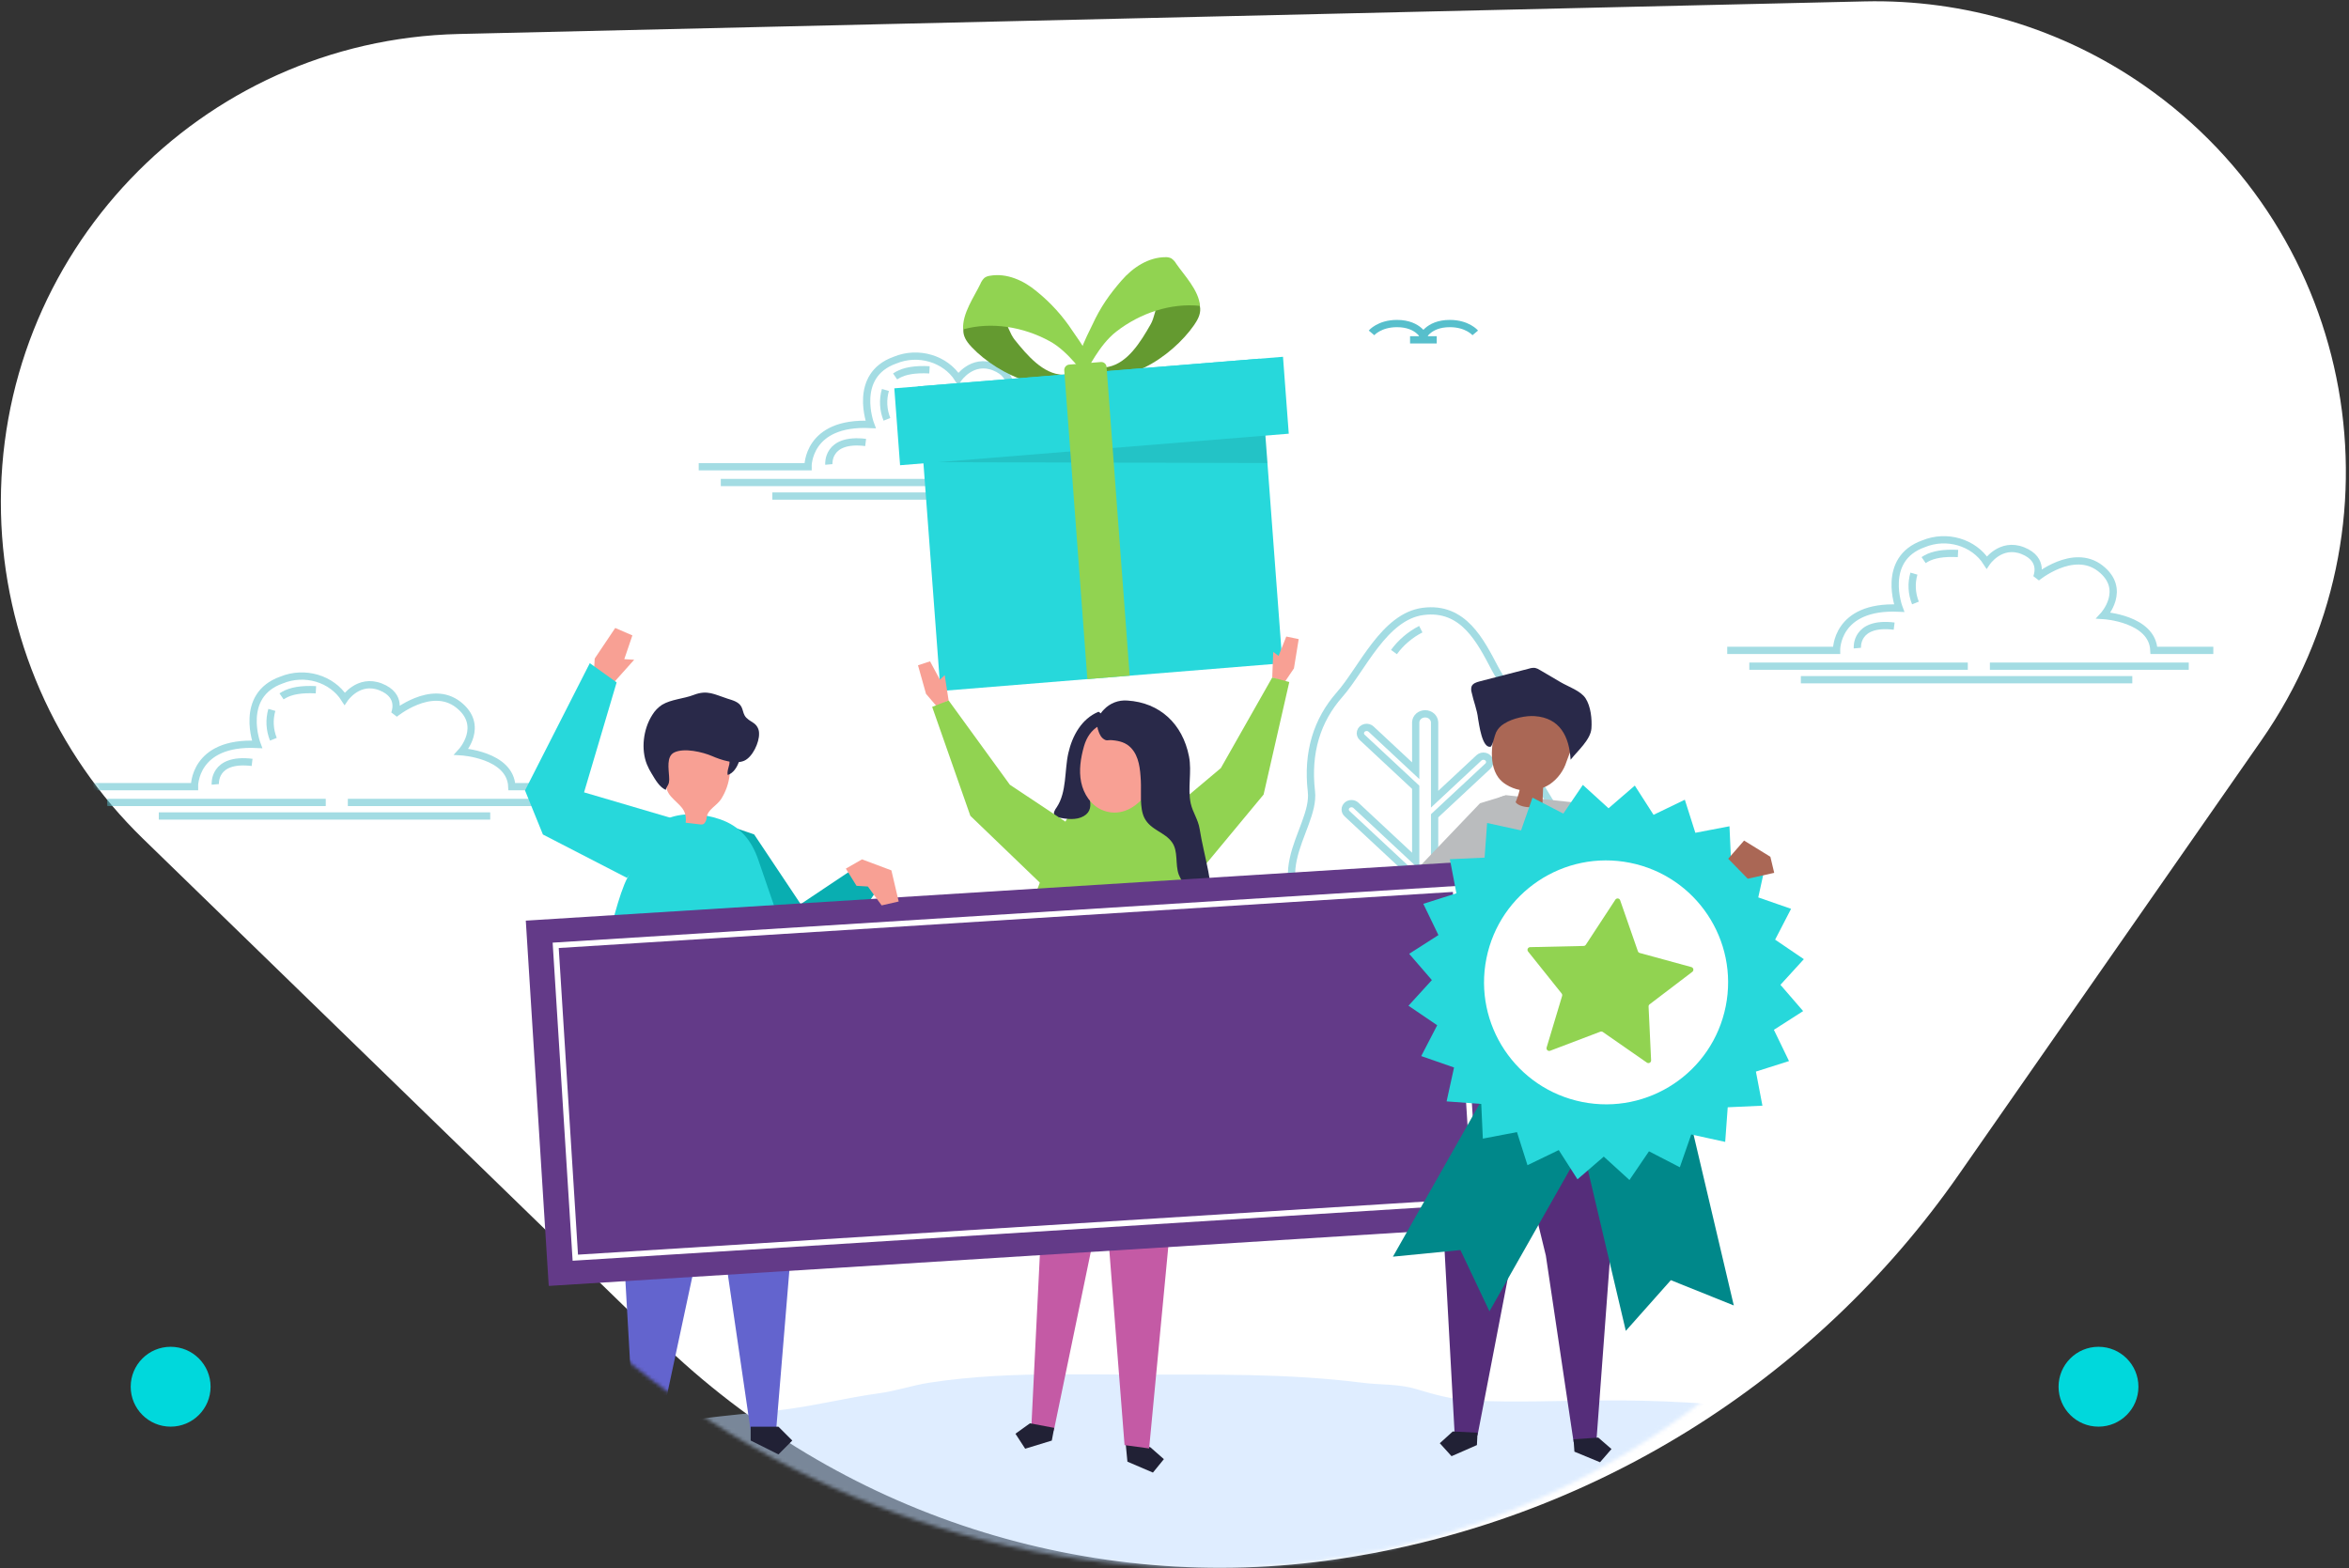 <?xml version="1.0" encoding="UTF-8"?>
<svg width="647px" height="432px" viewBox="0 0 647 432" version="1.1" xmlns="http://www.w3.org/2000/svg" xmlns:xlink="http://www.w3.org/1999/xlink">
    <rect x="0" y="0" width="647" height="432" fill="#333333" stroke="none"/>
    <!-- Generator: Sketch 52.4 (67378) - http://www.bohemiancoding.com/sketch -->
    <title>Group 19</title>
    <desc>Created with Sketch.</desc>
    <defs>
        <path d="M144.426,100.934 L528.305,49.224 C598.971,39.705 663.973,89.274 673.491,159.939 C678.01,193.482 669.176,227.457 648.892,254.55 L530.08,413.249 C488.688,468.536 423.889,501.369 354.828,502.047 L354.828,502.047 C284.895,502.733 217.776,474.54 169.31,424.119 L68.333,319.069 C18.758,267.494 20.379,185.495 71.954,135.92 C91.784,116.859 117.166,104.605 144.426,100.934 Z" id="path-1"></path>
    </defs>
    <g id="Page-1" stroke="none" stroke-width="1" fill="none" fill-rule="evenodd">
        <g id="e-copy" transform="translate(-20, -5)">
            <g id="Group-19" transform="translate(1, -65)">
                <circle id="Oval" fill="#00D8DC" cx="597" cy="452" r="11"></circle>
                <circle id="Oval-Copy" fill="#00D8DC" cx="66" cy="452" r="11"></circle>
                <g id="e">
                    <mask id="mask-2" fill="white">
                        <use xlink:href="#path-1"></use>
                    </mask>
                    <use id="Mask" fill="#FFFFFF" transform="translate(353.417, 275.056) scale(-1, 1) rotate(9) translate(-353.417, -275.056) " xlink:href="#path-1"></use>
                    <g id="Group-5" opacity="0.549" mask="url(#mask-2)" stroke="#57BFCC" stroke-width="2">
                        <g transform="translate(374.726, 238.279)" id="Path">
                            <path d="M39.023,96.404 C54.908,95.647 69.639,87.672 74.125,75.891 C81.261,57.105 64.81,50.018 65.738,38.606 C66.667,27.194 60.147,23.636 56.11,16.004 C52.073,8.371 47.41,-1.313 36.238,0.147 C25.485,1.561 19.464,16.004 13.257,23.054 C7.05,30.105 4.244,38.902 5.486,49.768 C6.727,60.635 -10.966,75.013 11.351,89.4 C18.03,93.626 25.804,96.045 33.833,96.395"></path>
                            <path d="M14.782,149.332 L34.211,149.332 L34.211,73.487 L15.297,55.858 C14.621,55.225 14.623,54.201 15.302,53.571 C15.981,52.941 17.08,52.943 17.756,53.576 L34.211,68.922 L34.211,48.596 L19.55,34.921 C19.065,34.523 18.858,33.908 19.012,33.323 C19.167,32.738 19.656,32.282 20.283,32.139 C20.91,31.995 21.571,32.188 21.998,32.639 L34.211,44.031 L34.211,30.634 C34.296,29.353 35.435,28.354 36.813,28.354 C38.19,28.354 39.33,29.353 39.415,30.634 L39.415,49.584 L39.415,51.885 L51.627,40.493 C52.065,40.083 52.703,39.923 53.302,40.071 C53.901,40.22 54.37,40.655 54.531,41.212 C54.693,41.77 54.523,42.366 54.086,42.775 L39.415,56.449 L39.415,74.438 L39.415,80.721 L58.933,62.529 C59.62,61.964 60.659,61.995 61.307,62.598 C61.954,63.202 61.987,64.171 61.381,64.811 L39.772,84.962 C39.662,85.053 39.542,85.133 39.415,85.202 L39.415,149.332 L58.308,149.332"></path>
                            <path d="M28.22,11.342 C30.141,8.711 32.672,6.553 35.611,5.041"></path>
                        </g>
                    </g>
                    <path d="M396.769,161.699 C396.769,161.699 398.921,159.125 403.783,159.125 C409.958,159.125 411.464,163.205 411.464,163.205" id="Path" stroke="#57BFCC" stroke-width="2" mask="url(#mask-2)"></path>
                    <path d="M425.343,161.699 C425.343,161.699 423.191,159.125 418.329,159.125 C412.154,159.125 410.648,163.205 410.648,163.205" id="Path" stroke="#57BFCC" stroke-width="2" mask="url(#mask-2)"></path>
                    <path d="M407.382,163.613 L414.73,163.613" id="Path" stroke="#57BFCC" stroke-width="2" mask="url(#mask-2)"></path>
                    <g id="Group-4" opacity="0.549" mask="url(#mask-2)" stroke="#57BFCC" stroke-width="2">
                        <g transform="translate(42.453, 256.231)" id="Path">
                            <path d="M0,30.465 L30.108,30.465 C30.108,30.465 29.825,17.975 47.357,18.826 C47.357,18.826 42.241,5.303 54.081,1.101 C60.449,-1.526 67.934,0.687 71.478,6.245 C71.478,6.245 75.281,0.568 81.416,2.998 C87.55,5.428 85.219,10.435 85.219,10.435 C85.219,10.435 95.304,2.055 102.763,7.869 C110.223,13.682 103.634,20.859 103.634,20.859 C103.634,20.859 117.13,21.665 117.523,30.465 L133.889,30.465"></path>
                            <path d="M6.086,34.817 L66.268,34.817"></path>
                            <path d="M72.354,34.817 L127.127,34.817"></path>
                            <path d="M20.286,38.547 L111.574,38.547"></path>
                            <path d="M54.097,5.596 C54.317,5.446 54.561,5.307 54.806,5.168 C56.714,4.098 59.515,3.563 63.564,3.777"></path>
                            <path d="M51.845,17.409 C50.801,14.803 50.656,11.999 51.425,9.326"></path>
                            <path d="M35.848,29.843 C35.848,29.843 35.164,22.467 45.982,23.783"></path>
                        </g>
                    </g>
                    <g id="Group-4" opacity="0.549" mask="url(#mask-2)" stroke="#57BFCC" stroke-width="2">
                        <g transform="translate(211.447, 168.101)" id="Path">
                            <path d="M0,30.465 L30.108,30.465 C30.108,30.465 29.825,17.975 47.357,18.826 C47.357,18.826 42.241,5.303 54.081,1.101 C60.449,-1.526 67.934,0.687 71.478,6.245 C71.478,6.245 75.281,0.568 81.416,2.998 C87.55,5.428 85.219,10.435 85.219,10.435 C85.219,10.435 95.304,2.055 102.763,7.869 C110.223,13.682 103.634,20.859 103.634,20.859 C103.634,20.859 117.13,21.665 117.523,30.465 L133.889,30.465"></path>
                            <path d="M6.086,34.817 L66.268,34.817"></path>
                            <path d="M72.354,34.817 L127.127,34.817"></path>
                            <path d="M20.286,38.547 L111.574,38.547"></path>
                            <path d="M54.097,5.596 C54.317,5.446 54.561,5.307 54.806,5.168 C56.714,4.098 59.515,3.563 63.564,3.777"></path>
                            <path d="M51.845,17.409 C50.801,14.803 50.656,11.999 51.425,9.326"></path>
                            <path d="M35.848,29.843 C35.848,29.843 35.164,22.467 45.982,23.783"></path>
                        </g>
                    </g>
                    <g id="Group-4" opacity="0.549" mask="url(#mask-2)" stroke="#57BFCC" stroke-width="2">
                        <g transform="translate(494.737, 218.694)" id="Path">
                            <path d="M0,30.465 L30.108,30.465 C30.108,30.465 29.825,17.975 47.357,18.826 C47.357,18.826 42.241,5.303 54.081,1.101 C60.449,-1.526 67.934,0.687 71.478,6.245 C71.478,6.245 75.281,0.568 81.416,2.998 C87.55,5.428 85.219,10.435 85.219,10.435 C85.219,10.435 95.304,2.055 102.763,7.869 C110.223,13.682 103.634,20.859 103.634,20.859 C103.634,20.859 117.13,21.665 117.523,30.465 L133.889,30.465"></path>
                            <path d="M6.086,34.817 L66.268,34.817"></path>
                            <path d="M72.354,34.817 L127.127,34.817"></path>
                            <path d="M20.286,38.547 L111.574,38.547"></path>
                            <path d="M54.097,5.596 C54.317,5.446 54.561,5.307 54.806,5.168 C56.714,4.098 59.515,3.563 63.564,3.777"></path>
                            <path d="M51.845,17.409 C50.801,14.803 50.656,11.999 51.425,9.326"></path>
                            <path d="M35.848,29.843 C35.848,29.843 35.164,22.467 45.982,23.783"></path>
                        </g>
                    </g>
                    <g mask="url(#mask-2)">
                        <g transform="translate(120.01, 140.356)">
                            <g id="Shadow" transform="translate(0, 307.994)" opacity="0.5">
                                <g id="Group" fill="#BFDCFF">
                                    <path d="M191.443,0.228 C179.257,0.228 167.078,0.676 154.91,2.547 C150.326,3.258 145.836,4.813 141.24,5.436 C132.06,6.684 123.044,9.02 113.829,10.091 C106.41,10.969 98.962,11.47 91.567,12.568 C84.406,13.638 77.183,13.343 70.072,11.69 C64.975,10.425 59.86,9.714 54.852,7.694 C49.248,5.428 43.162,3.812 37.322,3.864 C28.996,3.952 20.888,3.961 12.922,7.957 C10.123,9.362 6.7,11.672 4.578,14.614 C-0.283,21.359 -0.943,38.187 3.913,45.178 C12.085,56.946 29.538,61.566 40.999,61.786 C53.556,62.023 65.747,60.732 78.333,59.976 C90.023,59.274 101.679,58.273 113.387,58.308 C137.292,58.378 161.203,58.308 185.067,56.094 C207.494,54.022 229.967,54.733 252.44,54.733 C275.485,54.733 298.371,54.979 321.245,59.221 C331.215,61.065 341.374,61.707 351.391,63.006 C360.359,64.166 368.979,63.006 377.906,61.909 C385.426,61.061 392.796,58.333 399.708,53.837 C405.106,50.272 414.728,39.188 416.384,30.678 C421.021,6.807 350.978,7.377 340.248,7.439 C328.222,7.492 316.09,8.045 304.087,7.439 C299.031,7.175 294.07,5.814 289.114,4.312 C284.159,2.81 279.251,3.197 274.266,2.556 C253.489,-0.079 232.66,0.325 211.807,0.325 C205.013,0.281 198.231,0.193 191.443,0.228 Z" id="Path"></path>
                                </g>
                            </g>
                            <g id="Object" transform="translate(43.133, 0)">
                                <path d="M186.436,14.605 C186.554,16.301 185.674,17.854 184.755,19.186 C178.609,28.031 164.468,37.438 155.072,31.29 C156.158,31.093 158.971,31.162 161.188,30.695 C166.454,29.584 169.955,23.972 172.836,18.901 C174.601,15.809 175.108,6.91 178.496,5.745 C181.736,4.654 186.2,11.229 186.436,14.605 Z" id="Path" fill="#649A30"></path>
                                <path d="M156.675,19.23 C159.074,14.021 161.513,10.699 164.709,6.983 C167.905,3.268 172.236,0.491 176.868,0.491 C177.425,0.46 177.98,0.572 178.481,0.816 C179.036,1.2 179.498,1.704 179.833,2.29 C181.962,5.401 186.058,9.578 186.382,13.903 C178.358,13.053 169.911,15.868 163.322,20.989 C158.405,24.798 155.431,31.825 154.909,31.801 C149.968,31.688 155.549,21.682 156.675,19.23 Z" id="Path" fill="#91D351"></path>
                                <path d="M121.204,21.068 C121.342,22.758 122.438,24.154 123.549,25.319 C130.925,33.083 146.305,40.062 154.668,32.489 C153.567,32.489 150.804,32.98 148.542,32.887 C143.173,32.641 138.88,27.663 135.266,23.142 C133.064,20.37 131.239,11.662 127.719,11.057 C124.371,10.482 120.934,17.692 121.204,21.068 Z" id="Path" fill="#649A30"></path>
                                <path d="M151.295,20.837 C148.619,16.752 145.326,13.105 141.535,10.025 C137.823,6.87 133.132,4.811 128.56,5.602 C128.002,5.66 127.469,5.86 127.011,6.182 C126.52,6.649 126.137,7.218 125.89,7.848 C124.253,11.288 120.826,16.05 121.15,20.375 C128.943,18.218 137.72,19.657 144.987,23.638 C150.396,26.587 154.398,33.069 154.909,32.975 C159.772,32.056 152.775,23.097 151.295,20.837 Z" id="Path" fill="#91D351"></path>
                                <polygon id="Path" fill="#27D8DB" points="114.901 119.999 108.622 36.091 202.805 28.449 209.084 112.352"></polygon>
                                <polygon id="Path" fill="#27D8DB" points="103.769 57.803 102.186 36.617 209.241 27.928 210.829 49.114"></polygon>
                                <g id="Group" opacity="0.1" transform="translate(114.193, 49.635)" fill="#000000">
                                    <polygon id="Path" points="0.03 7.322 90.195 0.005 90.761 7.558"></polygon>
                                </g>
                                <path d="M167.01,115.767 L155.357,116.716 L148.999,31.761 C148.903,30.941 149.483,30.195 150.302,30.086 L159.113,29.368 C159.51,29.351 159.898,29.495 160.187,29.766 C160.477,30.038 160.645,30.416 160.652,30.813 L167.01,115.767 Z" id="Path" fill="#91D351"></path>
                                <polygon id="Path" fill="#BABCBE" points="290.438 150.802 322.226 185.242 298.064 205.744 294.495 201.439 303.955 181.787 285.423 165.456"></polygon>
                                <polygon id="Path" fill="#552D7A" points="298.35 236.631 299.785 269.887 295.581 326.436 289.288 326.883 281.642 275.523 271.061 232.061"></polygon>
                                <polygon id="Path" fill="#212135" points="289.509 329.532 296.56 332.451 299.721 328.81 296.073 325.65 289.268 326.131"></polygon>
                                <polygon id="Path" fill="#552D7A" points="253.803 224.861 252.421 249.998 256.522 324.75 262.82 325.065 272.266 276.039 280.595 222.276"></polygon>
                                <polygon id="Path" fill="#212135" points="262.653 327.719 255.666 330.78 252.431 327.208 256.005 323.969 262.82 324.313"></polygon>
                                <path d="M290.438,150.802 L270.771,148.699 C270.771,148.699 259.836,149.868 252.411,175.831 C248.281,190.274 247.003,213.032 246.722,230.38 C247.214,232.837 249.884,243.698 261.291,241.855 C280.885,238.7 291.309,235.54 299.839,237.118 C307.107,238.7 306.497,228.699 305.695,221.067 L302.804,197.459 L290.438,150.802 Z" id="Path" fill="#BABCBE"></path>
                                <path d="M286.642,126.343 C281.686,125.247 276.587,124.269 271.626,125.252 C270.54,125.468 269.369,125.847 268.784,126.781 C268.572,127.155 268.416,127.559 268.322,127.98 C267.068,132.629 265.48,139.523 268.543,143.814 C269.145,144.614 269.896,145.291 270.756,145.804 C271.881,146.502 273.124,146.99 274.424,147.244 C274.155,148.4 273.783,149.53 273.313,150.62 C274.449,152.33 279.739,152.537 280.718,150.895 C280.772,149.475 280.831,148.06 280.885,146.639 C281.531,146.381 282.15,146.06 282.734,145.681 C284.931,144.162 286.557,141.951 287.35,139.401 C288.295,136.649 289.622,134.034 290.483,131.228 C290.797,130.206 291.043,129.041 290.507,128.117 C289.971,127.193 288.698,126.795 287.587,126.55 L286.642,126.343 Z" id="Path" fill="#AA6755"></path>
                                <path d="M270.146,129.002 C272.605,127.424 276.273,126.746 278.574,126.913 C285.536,127.405 288.088,132.53 288.462,138.929 C290.379,136.472 293.978,133.425 294.195,130.289 C294.377,127.724 294.018,124.225 292.582,122.009 C291.235,119.935 287.793,118.795 285.743,117.586 L279.956,114.19 C279.568,113.929 279.137,113.741 278.682,113.635 C278.133,113.58 277.578,113.642 277.055,113.816 L263.371,117.355 C262.496,117.581 261.498,117.91 261.178,118.755 C261.027,119.295 261.037,119.868 261.207,120.402 C261.699,122.77 262.717,125.188 262.963,127.586 C263.243,128.977 264.074,136.118 266.542,135.292 C267.265,134.108 267.373,132.648 267.939,131.361 C268.431,130.378 269.198,129.558 270.146,129.002 Z" id="Path" fill="#292949"></path>
                                <polygon id="Path" fill="#BABCBE" points="270.776 148.699 263.509 150.91 236.967 178.701 235.389 187.856 248.074 208.796 251.502 201.12 246.132 185.65 254.663 179.649 266.036 154.065"></polygon>
                                <polygon id="Path" fill="#F8A094" points="212.255 113.767 213.568 105.703 210.146 104.99 208.022 110.317 206.556 109.231 206.276 116.269 209.738 117.487"></polygon>
                                <polygon id="Path" fill="#91D351" points="169.399 160.341 192.115 141.239 206.276 116.269 210.972 117.522 203.896 148.522 179.892 177.462"></polygon>
                                <polygon id="Path" fill="#212135" points="166.056 328.819 166.39 332.289 173.417 335.297 176.431 331.596 172.753 328.358 165.726 325.35"></polygon>
                                <polygon id="Path" fill="#C45AA5" points="160.19 258.505 165.599 327.728 172.369 328.647 177.974 269.651 182.606 250.932"></polygon>
                                <polygon id="Path" fill="#C45AA5" points="143.999 240.341 139.937 322.593 146.113 323.758 158.985 261.517 166.061 243.496"></polygon>
                                <polygon id="Path" fill="#212135" points="145.562 326.48 138.226 328.721 135.547 324.593 139.544 321.723 146.221 322.981"></polygon>
                                <path d="M152.731,151.505 C157.732,147.367 169.788,149.745 176.131,149.745 C175.521,149.745 195.872,229.702 197.317,234.272 C199.707,241.85 199.702,250.775 199.024,258.618 C192.219,260.49 185.841,263.994 178.835,264.898 C173.077,265.645 167.261,264.589 161.473,264.078 C154.629,263.468 147.741,263.631 140.891,263.095 C134.042,262.559 127.124,261.311 121.057,258.082 C123.718,252.814 125.905,247.319 127.591,241.663 C129.317,236.071 131.525,229.869 132.169,224.021 C132.734,218.753 132.828,213.391 133.595,208.044 C134.49,201.828 135.561,195.631 137.036,189.527 C138.742,182.545 140.986,175.705 143.748,169.069 C145.848,164.017 148.355,155.746 152.303,151.868 C152.448,151.744 152.59,151.623 152.731,151.505 Z" id="Path" fill="#91D351"></path>
                                <path d="M163.361,132.368 C160.19,132.948 156.286,135.651 155.519,138.993 C155.155,140.6 155.676,142.084 155.214,143.789 C154.319,147.155 158.395,152.144 154.359,154.458 C152.284,155.662 149.693,155.269 147.332,154.846 C147.042,154.816 146.764,154.714 146.521,154.552 C146.169,154.211 146.053,153.693 146.226,153.234 C146.404,152.789 146.642,152.371 146.934,151.991 C149.707,147.824 149.039,141.848 150.115,137.101 C151.192,132.353 153.739,127.645 158.435,125.704 C160.795,127.248 162.455,129.657 163.057,132.412 L163.361,132.368 Z" id="Path" fill="#292949"></path>
                                <path d="M159.379,152.763 C156.33,151.46 154.309,148.34 153.646,145.111 C152.982,141.882 153.508,138.482 154.408,135.282 C157.392,124.667 170.722,127.709 173.83,136.786 C176.539,144.708 168.244,156.552 159.379,152.763 Z" id="Path" fill="#F8A094"></path>
                                <path d="M174.896,158.601 C173.421,157.672 171.946,156.699 171.066,154.959 C169.665,152.153 170.255,147.794 170.083,144.747 C169.911,141.538 169.616,138.044 167.413,135.7 C165.977,134.172 164.207,133.734 162.211,133.548 C160.844,133.41 160.736,133.921 159.649,133.086 C158.813,132.447 158.199,130.702 158.076,129.7 C157.874,128.014 158.69,126.319 159.895,125.124 C161.563,123.344 163.953,122.422 166.385,122.623 C175.324,123.188 181.574,129.046 183.344,137.975 C184.199,142.271 182.906,146.856 183.835,150.998 C184.42,153.554 185.871,155.348 186.294,158.055 C187.385,165.078 190.434,174.199 189.539,181.286 C189.539,181.552 189.431,181.808 189.239,181.993 C188.806,182.313 188.256,181.831 187.926,181.394 L182.405,173.747 C181.635,172.782 181.004,171.713 180.531,170.572 C179.484,167.678 180.457,164.139 178.658,161.648 C177.694,160.287 176.283,159.461 174.896,158.601 Z" id="Path" fill="#292949"></path>
                                <polygon id="Path" fill="#F8A094" points="110.918 120.78 108.705 112.912 112.029 111.821 114.738 116.873 116.066 115.63 117.138 122.593 113.839 124.196"></polygon>
                                <polygon id="Path" fill="#91D351" points="158.73 162.252 134.013 145.819 117.138 122.593 112.609 124.368 123.127 154.375 150.228 180.445"></polygon>
                                <polygon id="Path" fill="#F8A094" points="19.661 111.055 25.315 102.631 30.04 104.676 27.808 111.227 30.532 111.384 24.568 118.053 19.341 116.446"></polygon>
                                <polygon id="Path" fill="#09AEB1" points="55.657 156.788 63.578 159.5 76.392 178.701 92.804 167.727 98.021 173.914 89.741 186.185 74.838 196.825 55.657 176.76"></polygon>
                                <polygon id="Path" fill="#6364CE" points="74.277 212.03 74.838 260.761 69.646 323.492 62.58 323.492 54.123 265.616 44.457 207.641"></polygon>
                                <polygon id="Path" fill="#212135" points="62.619 326.47 70.26 330.289 74.081 326.47 70.26 322.652 62.619 322.652"></polygon>
                                <polygon id="Path" fill="#6364CE" points="25.841 212.03 25.699 240.219 30.463 323.492 37.529 323.492 49.349 268.235 55.657 207.641"></polygon>
                                <polygon id="Path" fill="#212135" points="37.489 326.47 29.848 330.289 26.028 326.47 29.848 322.652 37.489 322.652"></polygon>
                                <path d="M18.49,229.009 C18.343,233.481 18.436,239.467 20.324,239.688 C20.671,239.694 21.012,239.602 21.308,239.422 C24.582,237.83 26.918,235.584 30.158,234.046 C33.541,232.434 37.391,231.589 41.152,231.009 C46.757,230.097 52.423,229.604 58.101,229.535 C62.954,229.491 67.999,231.702 72.586,232.916 C74.351,233.407 75.787,234.67 77.252,235.678 C79.416,237.152 80.365,237.756 80.069,234.695 C79.578,229.731 79.086,224.768 78.476,219.814 C77.257,209.941 75.6,200.088 72.793,190.525 C71.721,186.873 70.482,183.271 69.243,179.674 C67.738,175.29 66.232,170.905 64.724,166.518 C62.855,161.073 59.694,157.235 54.162,155.328 C49.383,153.682 43.444,153.23 38.792,155.534 C33.625,158.1 31.166,166.837 28.654,171.496 C26.451,175.585 23.678,186.731 22.857,191.154 C21.873,196.461 20.949,201.744 20.226,207.007 C19.406,212.788 18.897,218.608 18.702,224.443 C18.692,225.077 18.564,226.866 18.49,229.009 Z" id="Path" fill="#27D8DB"></path>
                                <path d="M49.816,156.503 C49.702,156.601 49.57,156.676 49.427,156.724 C49.122,156.793 48.804,156.793 48.498,156.724 L44.712,156.276 C45.125,152.409 42.863,151.539 40.661,149.052 C38.458,146.566 39.117,143.155 39.245,140.059 C39.222,139.197 39.371,138.338 39.682,137.533 C40.321,136.167 41.806,135.41 43.247,134.963 C46.925,133.823 51.114,134.103 54.374,136.187 C55.262,136.709 55.998,137.454 56.508,138.349 C57.226,139.759 57.044,141.435 56.842,143.003 C56.585,145.424 55.768,147.752 54.457,149.804 C53.189,151.696 50.765,152.605 50.49,154.871 C50.463,155.477 50.225,156.055 49.816,156.503 Z" id="Path" fill="#F8A094"></path>
                                <path d="M56.734,140.216 C56.523,141.199 56.065,142.182 56.301,143.135 C57.845,142.615 58.858,141.037 59.404,139.43 C59.678,138.708 59.802,137.937 59.768,137.165 C59.733,136.4 59.376,135.685 58.784,135.199 C57.934,134.589 56.414,134.83 56.173,135.931 C55.933,137.032 57.058,138.757 56.734,140.216 Z" id="Path" fill="#292949"></path>
                                <path d="M64.93,131.705 C64.948,130.542 64.376,129.45 63.411,128.8 C62.511,128.191 61.479,127.69 60.953,126.726 C60.53,125.979 60.461,125.056 60.048,124.309 C59.291,122.947 57.644,122.549 56.208,122.092 C52.623,120.937 50.696,119.61 46.895,121.085 C44.196,122.132 40.71,122.274 38.202,123.798 C37.112,124.515 36.197,125.467 35.523,126.584 C32.99,130.54 32.381,136.103 34.047,140.226 C34.418,141.126 34.865,141.993 35.385,142.816 C36.368,144.438 37.46,146.443 39.235,147.239 C39.348,146.472 39.918,146.05 40.095,145.273 C40.194,144.724 40.214,144.163 40.154,143.607 C40.046,141.44 39.377,138.01 41.546,136.934 C44.289,135.572 49.413,136.801 52.068,137.951 C54.403,138.968 58.347,140.295 60.835,139.204 C63.131,138.211 65.024,134.162 64.93,131.705 Z" id="Path" fill="#292949"></path>
                                <polygon id="Path" fill="#27D8DB" points="40.966 155.048 16.73 147.912 25.699 117.625 18.309 112.327 0.465 147.386 5.397 159.525 28.555 171.472"></polygon>
                                <polygon id="Path" fill="#AA6755" points="254.329 177.959 256.212 182.106 249.368 185.08 243.03 180.701 246.368 174.956"></polygon>
                                <polygon id="Rectangle" fill="#633A88" transform="translate(135.542, 225.307) rotate(-3.59) translate(-135.542, -225.307) " points="3.579 174.891 267.501 174.9 267.505 275.723 3.582 275.714"></polygon>
                                <path d="M13.578,276.939 L8.077,189.316 L257.51,173.668 L263.012,261.296 L13.578,276.939 Z M9.753,190.79 L15.058,275.263 L261.335,259.817 L256.035,175.344 L9.753,190.79 Z" id="Shape" fill="#FFFFFF" fill-rule="nonzero"></path>
                                <polygon id="Path" fill="#00888A" points="266.105 290.881 293.885 241.899 280.59 234.37 267.299 226.837 239.519 275.818 258.115 273.995"></polygon>
                                <polygon id="Path" fill="#00888A" points="303.665 296.257 290.753 241.452 305.627 237.953 320.5 234.454 333.407 289.259 316.07 282.29"></polygon>
                                <polygon id="Path" fill="#27D8DB" points="344.45 213.327 352.509 208.167 346.255 200.933 352.701 193.866 344.79 188.49 349.185 179.998 340.148 176.853 342.198 167.511 332.655 166.813 332.217 157.259 322.816 159.053 319.92 149.942 311.306 154.104 306.143 146.05 298.905 152.301 291.835 145.858 286.456 153.765 277.959 149.372 274.812 158.399 265.465 156.355 264.767 165.894 255.209 166.331 257.003 175.723 247.888 178.622 252.052 187.232 243.993 192.387 250.248 199.626 243.802 206.693 251.713 212.069 247.317 220.561 256.354 223.706 254.304 233.044 263.848 233.746 264.285 243.3 273.686 241.506 276.583 250.617 285.197 246.455 290.355 254.51 297.597 248.258 304.668 254.701 310.047 246.794 318.543 251.187 321.69 242.155 331.037 244.204 331.735 234.665 341.294 234.228 339.499 224.832 348.615 221.937"></polygon>
                                <ellipse id="Oval" fill="#FFFFFF" transform="translate(298.228, 200.258) rotate(-78.68) translate(-298.228, -200.258) " cx="298.228" cy="200.258" rx="33.595" ry="33.611"></ellipse>
                                <path d="M302.111,177.659 L306.984,191.66 C307.054,191.896 307.239,192.081 307.475,192.151 L321.734,196.048 C322.004,196.125 322.208,196.347 322.261,196.622 C322.314,196.898 322.208,197.18 321.985,197.351 L310.229,206.295 C310.034,206.442 309.923,206.675 309.934,206.919 L310.632,221.721 C310.646,222.001 310.5,222.265 310.254,222.402 C310.009,222.538 309.708,222.524 309.476,222.365 L297.332,213.927 C297.132,213.788 296.876,213.757 296.648,213.843 L282.842,219.092 C282.577,219.2 282.273,219.146 282.062,218.952 C281.851,218.759 281.772,218.46 281.858,218.188 L286.121,203.995 C286.191,203.761 286.141,203.507 285.989,203.317 L276.745,191.758 C276.569,191.538 276.534,191.238 276.652,190.983 C276.771,190.728 277.024,190.562 277.305,190.554 L292.056,190.225 C292.299,190.218 292.523,190.093 292.656,189.891 L300.774,177.497 C300.923,177.247 301.206,177.109 301.495,177.144 C301.784,177.179 302.025,177.381 302.111,177.659 Z" id="Path" fill="#91D351"></path>
                                <polygon id="Path" fill="#AA6755" points="343.482 165.658 344.539 170.086 337.252 171.708 331.868 166.199 336.239 161.196"></polygon>
                                <polygon id="Path" fill="#F8A094" points="93.291 166.371 101.379 169.403 103.39 177.983 98.695 179.05 94.894 173.85 91.772 173.659 88.836 168.921"></polygon>
                            </g>
                        </g>
                    </g>
                </g>
            </g>
        </g>
    </g>
</svg>
